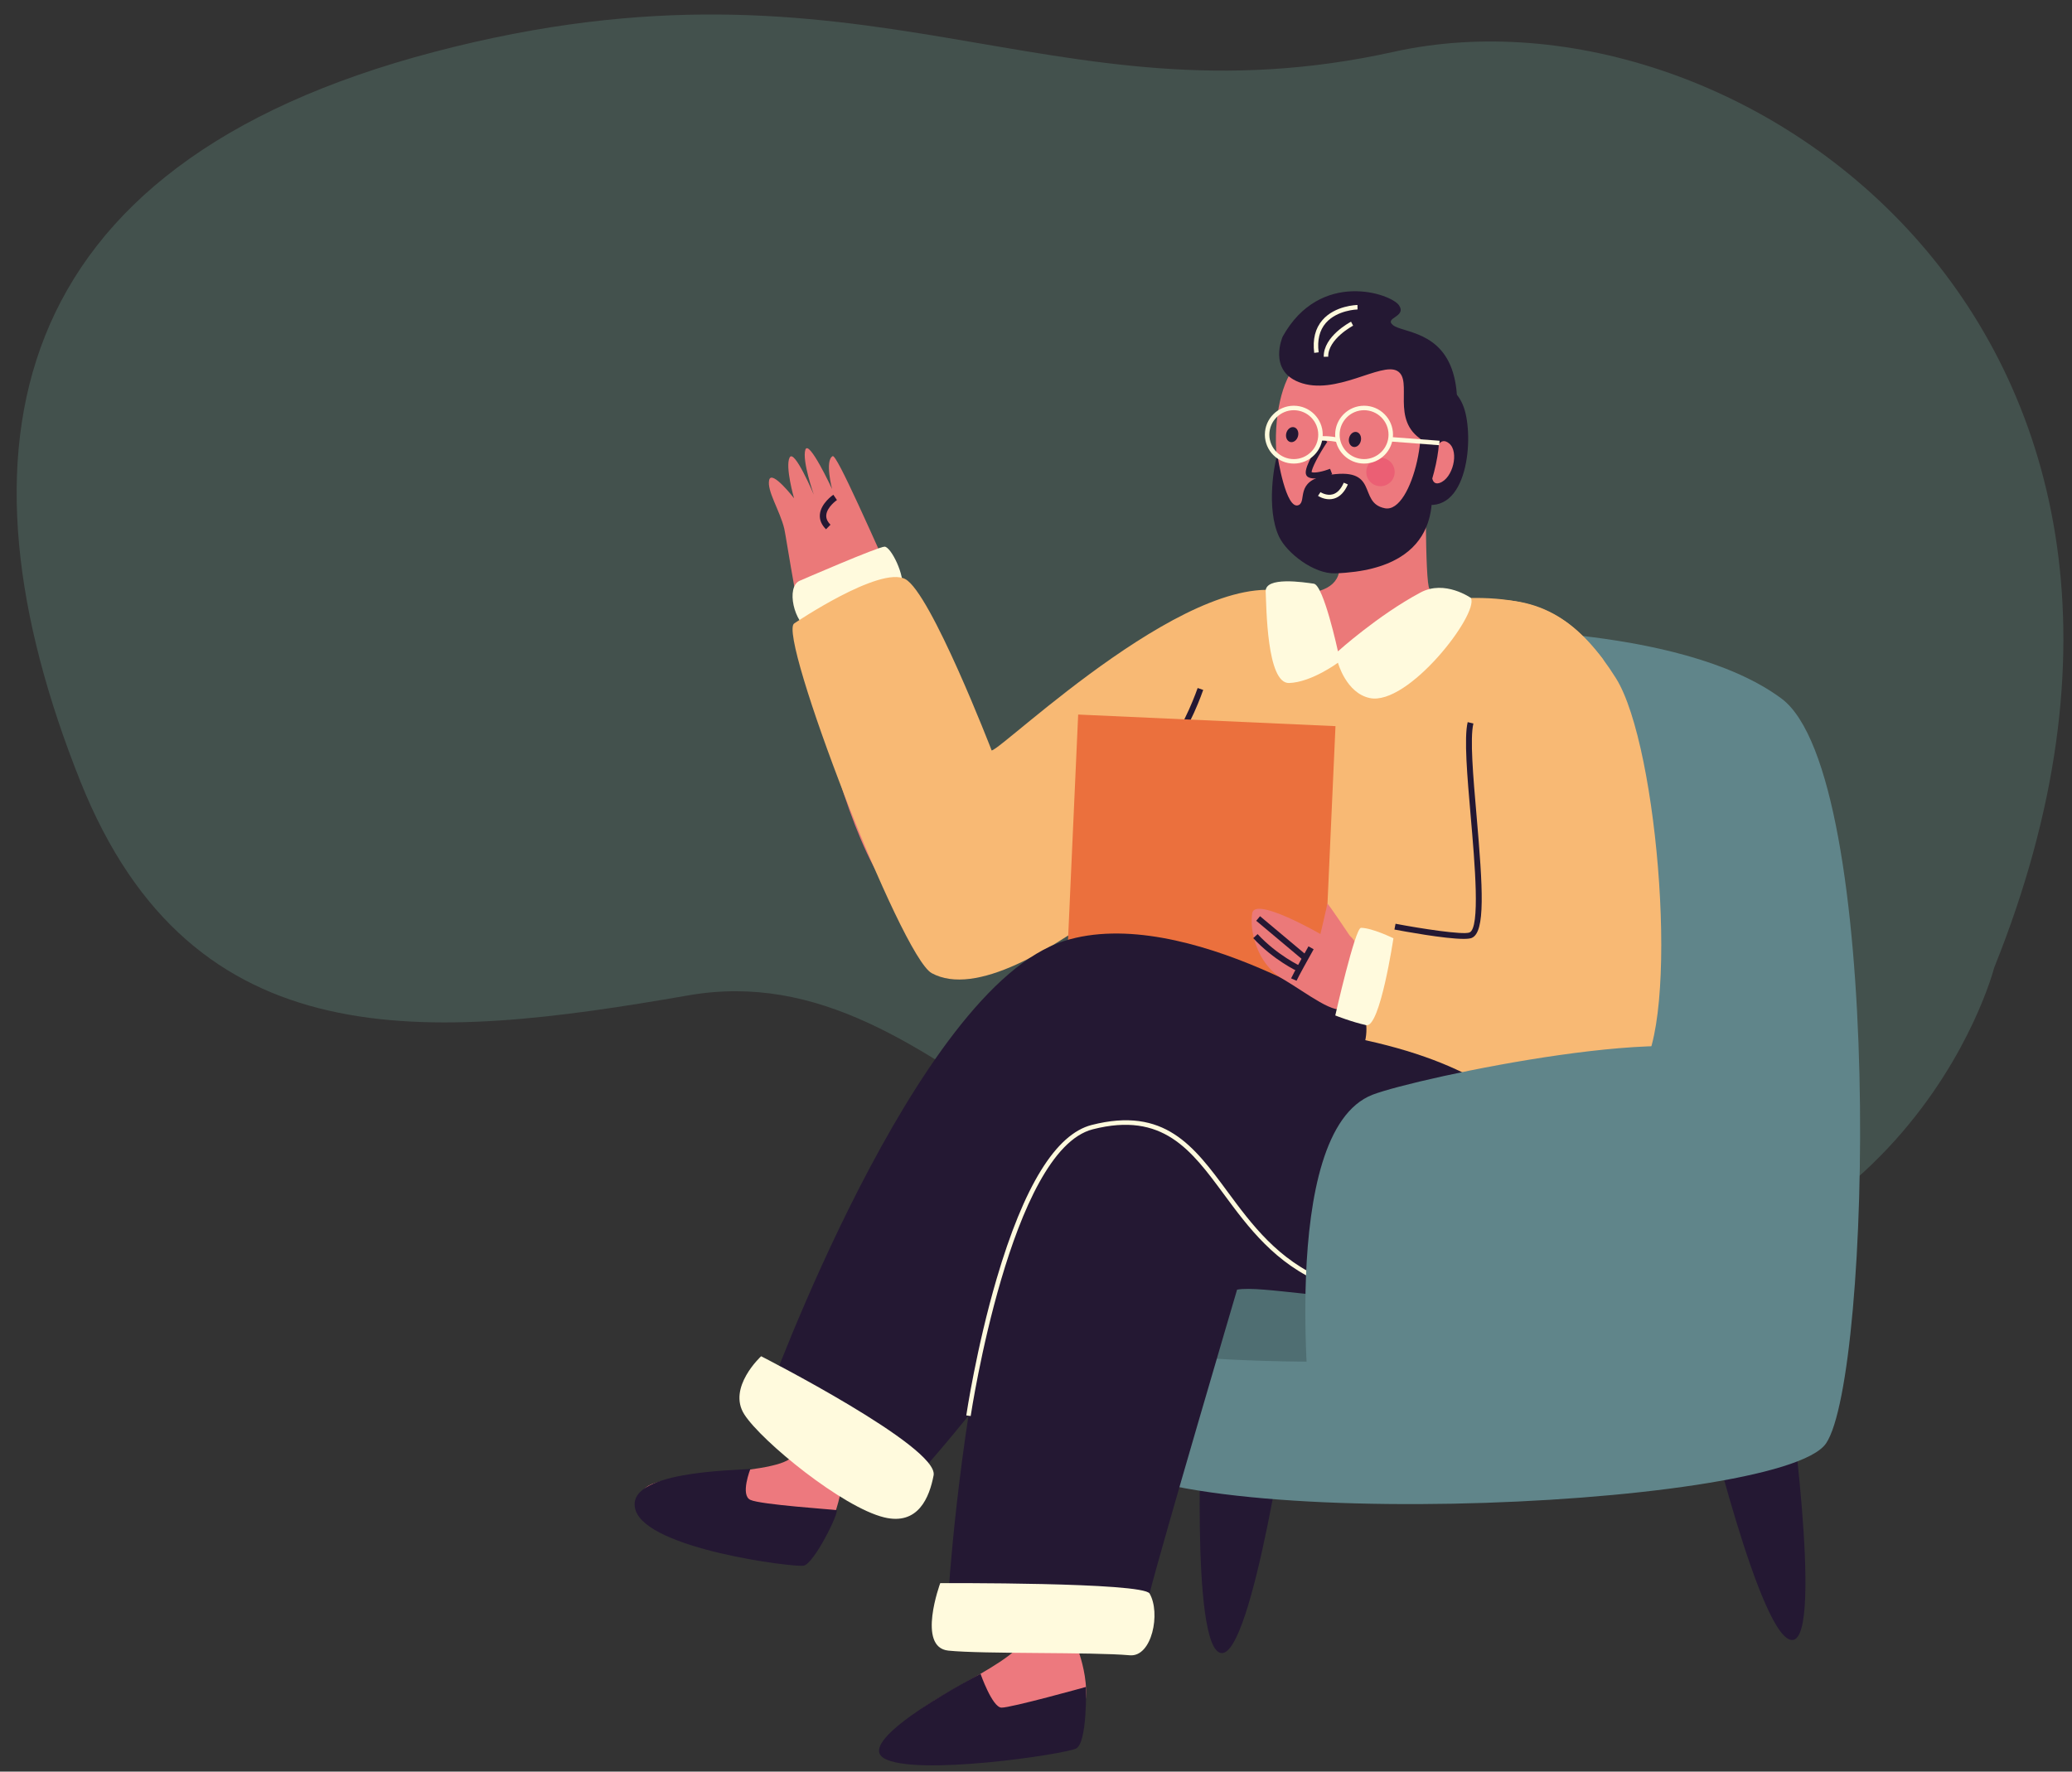 <?xml version="1.0" encoding="utf-8"?>
<!-- Generator: Adobe Illustrator 24.1.2, SVG Export Plug-In . SVG Version: 6.00 Build 0)  -->
<svg version="1.1" id="Capa_1" xmlns="http://www.w3.org/2000/svg" xmlns:xlink="http://www.w3.org/1999/xlink" x="0px" y="0px"
	 viewBox="0 0 1000 855" style="enable-background:new 0 0 1000 855;" xml:space="preserve">
<rect x="0" y="0" width="1000" height="855" fill="#333333" stroke="none"/>
<style type="text/css">
	.st0{opacity:0.2;fill:#82C8B8;}
	.st1{fill:#241833;}
	.st2{fill:#60858A;}
	.st3{fill:#EB7979;}
	.st4{fill:#FFFADD;}
	.st5{fill:#4F6E72;}
	.st6{fill:#F8B974;}
	.st7{fill:#ED797E;}
	.st8{fill:#EB703D;}
	.st9{fill:#EB5F74;}
</style>
<path class="st0" d="M962.45,467.01c0,0-42.95,168.19-253.55,161.73c-179.85-5.51-251.05-170.22-376.71-148.35
	S92.87,512.59,38.75,377C-24.66,218.12-0.12,80,209.77,25s295.67,37.08,462.91,0S1085.82,160.45,962.45,467.01z"/>
<g>
	<path class="st1" d="M862.6,664.83c0,0,17.8,124.97,2.64,126.65c-15.16,1.69-42.72-114.06-42.72-114.06L862.6,664.83z"/>
	<path class="st1" d="M622.43,674.58c0,0-17.87,124.96-33.02,123.21c-15.15-1.75-9.32-119.96-9.32-119.96L622.43,674.58z"/>
	<path class="st2" d="M700.52,303.86c0,0,109.6-3.58,159.25,33.26c49.65,36.84,43.57,327.06,21.53,359.48
		c-22.04,32.43-339.45,45.22-357.55,0c-18.1-45.22,39.81-137.09,64.16-166.19C612.24,501.32,637.81,291.83,700.52,303.86z"/>
	<path class="st3" d="M566.38,323.48c0,0-74.29,62.62-85.66,56.78c-11.38-5.83-74.96-162.19-78.85-160.12
		c-3.89,2.07-0.29,15.87-0.29,15.87s-11.24-24.26-12.9-18.94s4.08,21.66,4.08,21.66s-9.43-22.38-11.67-17.92
		c-2.24,4.45,2.14,19.67,2.14,19.67s-10.8-13.98-12.01-8.81s5.22,14.83,7.29,23.5c2.07,8.67,23.32,164.21,63.46,188.01
		c40.15,23.79,144.32-51.63,152.05-61.42C601.77,371.96,566.38,323.48,566.38,323.48z"/>
	<path class="st1" d="M398.65,255.44c-2.19-2.17-3.19-4.59-2.95-7.18c0.49-5.36,6.25-9.33,6.49-9.49l1.74,2.56
		c-0.05,0.03-4.8,3.32-5.15,7.22c-0.15,1.64,0.52,3.17,2.04,4.68L398.65,255.44z"/>
	<path class="st4" d="M385.99,280.27c0,0,37.87-16.44,40.92-16.44c3.06-0.01,10.1,14.13,8.42,20.38
		c-1.67,6.26-36.73,23.18-44.41,19.94C383.25,300.92,379.14,283.22,385.99,280.27z"/>
	<path class="st1" d="M686.93,183.96c0,0,14.31-1.78,19.49,12.51s2.1,53.01-20.75,46.52C662.82,236.51,680.85,182.44,686.93,183.96z
		"/>
	<path class="st5" d="M642.07,556.76c0,0,331.13,15.47,101.14,89.34c-56.57,18.17-200.68,10.9-222.89,0S381.13,585.13,642.07,556.76
		z"/>
	<path class="st6" d="M383.34,300.86c0,0,41.24-27.9,53.55-21.39c12.31,6.51,41.71,82.72,41.71,82.72
		c5.35-0.58,101.14-93.62,146.41-75.09c10.45,4.28-4.55,80.47-15.61,87.35c-11.06,6.88-117.77,118.01-159.72,95.22
		C434.68,461.53,374.79,305.78,383.34,300.86z"/>
	<path class="st3" d="M688.14,223.77c0,0-0.55,57.97,1.79,60.41c3.96,4.12,29.86,3.33,40.63,14.02
		c10.77,10.69-50.82,33.19-80.92,31.35c-20.04-1.22-40.42-42.68-26.24-42.74c14.18-0.06,23.46-3.62,23.14-14.02
		c-0.32-10.4-0.41-19.86-0.41-19.86S686.04,225.29,688.14,223.77z"/>
	<path class="st6" d="M635.08,285.64c0,0-11.38,27.1,9.36,29.02c24.39,2.25,55.04-25.63,59.76-25.87
		c41.75-2.14,55.54,12.21,69.03,28.84c13.5,16.63-14.59,270.78-28.78,272.98s-209.8-53.46-216.63-54.96
		c-6.84-1.49,39.18-231.99,43.59-232.53C575.84,302.56,604.3,278.1,635.08,285.64z"/>
	<path class="st7" d="M520.74,797.59c0,0,12.88,35.5-11.13,36.89c-24.01,1.39-59.01,7.34-69.6-0.44
		c-10.59-7.78,50.86-30.46,53.62-42.8S520.74,797.59,520.74,797.59z"/>
	<path class="st7" d="M405.93,718.94c0,0-6.35,39.38-28.51,30.02c-22.16-9.35-60.35-15.89-66.42-27.54
		c-6.07-11.65,63.24-8.45,71.16-18.31C390.08,693.25,405.93,718.94,405.93,718.94z"/>
	<path class="st1" d="M748.01,563.97c0,0-0.15-69.36-185.84-71.5c-87.76-1.01-104.48,277.67-104.48,277.67
		c18.4,2.03,91.59,21.12,97.12-1.08c5.54-22.2,42.24-146.65,42.24-146.65C621.16,617.98,743.22,656.57,748.01,563.97z"/>
	<path class="st6" d="M649.13,486.67c0,0,8.28-38.75,24.12-39.46c15.84-0.71,51.92,9.58,57.91,2.6
		c5.99-6.98-35.72-157.57-19.61-159.67c32.41-4.21,51.85,11.02,68.3,37.1c20.81,32.98,31.16,167.52,11.23,190.55
		C773.62,537.97,649.25,504.29,649.13,486.67z"/>
	<path class="st1" d="M706.39,453.12c-9.1,0-28.9-3.66-33.4-4.51l0.53-2.79c12.1,2.3,32.49,5.46,35.68,4.22
		c5.29-2.08,2.58-33.29,0.6-56.08c-1.69-19.45-3.28-37.83-1.46-45.45l2.76,0.66c-1.71,7.17-0.14,25.33,1.53,44.54
		c3.03,34.91,4.37,56.3-2.39,58.97C709.45,452.99,708.11,453.12,706.39,453.12z"/>
	<path class="st1" d="M565.98,361.33l-2.15-1.84c7.9-9.21,14.12-27.25,14.19-27.44l2.68,0.92
		C580.43,333.73,574.23,351.71,565.98,361.33z"/>
	
		<rect x="504.34" y="360.03" transform="matrix(0.045 -0.999 0.999 0.045 131.267 981.674)" class="st8" width="149.33" height="124.31"/>
	<path class="st1" d="M659.4,494.76c0,0-87.18-59.19-145.85-40.62c-71.88,22.76-143.53,220.81-143.53,220.81
		c38.93,31.01,56.52,55.22,71.64,38.56c63.73-70.16,138.4-193.3,146.23-183.1S661.95,530.17,659.4,494.76z"/>
	<path class="st3" d="M651.32,451.42c0,0-10.69-16.02-10.72-15.28c-0.03,0.74-3.34,14.64-3.34,14.64s-31.49-18.22-32.9-10.1
		c-1.4,8.13,2.14,24.35,14.47,31.6c12.33,7.25,25.78,18.28,30.91,14.04S664.81,464.68,651.32,451.42z"/>
	<path class="st7" d="M683.04,174.31c0,0-43.46-15.29-58.11,2.61c-14.65,17.9-13.96,79.48,18.72,83.14
		C690.8,265.33,706.74,196.24,683.04,174.31z"/>
	<circle class="st9" cx="666.26" cy="227.8" r="6.85"/>
	
		<ellipse transform="matrix(0.255 -0.967 0.967 0.255 261.76 759.276)" class="st1" cx="623.59" cy="209.78" rx="3.68" ry="2.92"/>
	
		<ellipse transform="matrix(0.207 -0.978 0.978 0.207 311.182 808.044)" class="st1" cx="654.23" cy="211.99" rx="3.68" ry="2.92"/>
	<path class="st1" d="M619.05,162.45c0,0-7.11,16.12,7.79,21.96c17.71,6.94,39.8-9.96,47.58-5.35c7.78,4.61-3.56,23.76,12.1,33.36
		c10.69,6.55,20.27-10.21,15.29-30.56c-5.43-22.15-24.94-21.25-29.48-24.92s6.62-3.88,2.91-9.54
		C671.53,141.74,637.16,129.85,619.05,162.45z"/>
	<path class="st7" d="M692.79,218.13c0,0,1.76-8.17,6.63-4.1c4.87,4.07,1.78,16.82-4.57,19.02S691.53,221.33,692.79,218.13z"/>
	<path class="st1" d="M626.84,243.72c3.9-1.91-1.86-11.51,13.11-14.25c26.56-4.85,14.83,13.11,28.41,15.82s23.63-45.26,12.83-54.17
		c-4.68-3.86,23.1-4.05,9.77,40.86c-0.87,2.94,9.05,42.74-46.51,44.73c-10.4,0.37-23.38-9.84-27.1-17.6
		c-6.51-13.61-2.18-36.58-0.84-39.38C616.51,219.74,620.62,246.77,626.84,243.72z"/>
	<path class="st1" d="M634.33,230.9c-1.18,0-2.26-0.19-3.05-0.69c-0.37-0.23-0.86-0.69-1.04-1.54c-0.77-3.6,5.9-13.96,7.97-17.05
		l2.39,1.6c-4.27,6.39-7.63,12.93-7.57,14.66c1.48,0.56,5.66-0.36,8.9-1.62l1.04,2.68C641.92,229.34,637.7,230.9,634.33,230.9z"/>
	<path class="st4" d="M641.56,240.95c-3,0-5.34-1.56-5.46-1.64l1.21-1.79c0.03,0.02,2.9,1.92,5.95,1.04
		c2.15-0.63,3.93-2.52,5.28-5.61l1.98,0.86c-1.63,3.71-3.87,6.01-6.68,6.82C643.05,240.85,642.28,240.95,641.56,240.95z"/>
	<path class="st1" d="M362.15,708.95c0,0-4.98,12.6,0,14.92s39.84,4.62,41.56,4.94c1.72,0.33-10.8,26.1-15.96,26.84
		c-5.16,0.74-75.12-8.02-81.02-26.84S354.17,709.69,362.15,708.95z"/>
	<path class="st1" d="M473.23,807.82c0,0,5.66,16.16,10.09,16.31c4.43,0.15,40.81-9.99,40.81-9.99s0.74,27.02-4.82,29.75
		c-5.56,2.73-77.72,13.57-92.71,4.66S473.23,807.82,473.23,807.82z"/>
	<path class="st4" d="M624.42,223.73c-7.7,0-13.96-6.26-13.96-13.96c0-7.69,6.26-13.96,13.96-13.96s13.96,6.26,13.96,13.96
		C638.38,217.47,632.12,223.73,624.42,223.73z M624.42,197.97c-6.51,0-11.8,5.29-11.8,11.8c0,6.51,5.29,11.8,11.8,11.8
		c6.51,0,11.8-5.29,11.8-11.8C636.22,203.27,630.93,197.97,624.42,197.97z"/>
	<path class="st4" d="M658.34,223.73c-7.7,0-13.96-6.26-13.96-13.96c0-7.69,6.26-13.96,13.96-13.96s13.96,6.26,13.96,13.96
		C672.3,217.47,666.04,223.73,658.34,223.73z M658.34,197.97c-6.51,0-11.8,5.29-11.8,11.8c0,6.51,5.29,11.8,11.8,11.8
		c6.51,0,11.8-5.29,11.8-11.8C670.14,203.27,664.85,197.97,658.34,197.97z"/>
	<path class="st4" d="M645.79,213.46c-4.1-1.05-8.54-0.79-8.58-0.79l-0.13-2.15c0.19-0.01,4.81-0.29,9.25,0.85L645.79,213.46z"/>
	
		<rect x="681.99" y="201.02" transform="matrix(0.076 -0.997 0.997 0.076 418.675 877.731)" class="st4" width="2.16" height="23.76"/>
	<path class="st4" d="M709.91,288.6c0,0-12.58-8.91-24.25-2.69c-20.57,10.96-39.93,28.44-39.93,28.44s-6.9-31.97-11.66-32.65
		s-23.6-3.61-23.22,3.79c0.38,7.4,0.5,44.48,11.3,44.14c10.8-0.34,23.58-9.79,23.58-9.79s3.95,14.61,15.31,17.04
		C679.57,340.83,713.83,296.38,709.91,288.6z"/>
	<path class="st4" d="M672.5,452.83c0,0-6.46,43.34-13.1,41.93c-6.64-1.41-14.96-4.68-14.96-4.68s9.57-42.29,12.41-42.29
		C662.18,447.79,672.5,452.83,672.5,452.83z"/>
	<path class="st4" d="M634.27,170.3c-0.82-6.52,0.51-11.85,3.97-15.83c6.08-7.02,16.47-7.27,16.91-7.28l0.04,2.15
		c-0.1,0-9.88,0.26-15.33,6.55c-3.03,3.5-4.19,8.26-3.45,14.14L634.27,170.3z"/>
	<path class="st4" d="M638.87,172.19c-0.19-9.85,12.63-16.65,13.18-16.93l1,1.91c-0.12,0.06-12.19,6.47-12.02,14.98L638.87,172.19z"
		/>
	<path class="st4" d="M468.48,683.41l-2.13-0.31c0.05-0.32,4.88-32.68,14.64-65.9c13.18-44.88,28.62-69.87,45.88-74.27
		c35.18-8.98,49.25,10.09,65.54,32.16c11.46,15.54,24.46,33.15,47.15,42.43l-0.81,1.99c-23.25-9.51-36.44-27.38-48.07-43.14
		c-15.83-21.45-29.48-39.97-63.27-31.35C487.88,555.1,468.67,682.13,468.48,683.41z"/>
	<path class="st2" d="M633.09,689.73c0,0-17.2-143.42,29.35-161.4c20.97-8.1,160.69-37.9,176.64-15.09
		c15.95,22.81,20.53,168.07,0,176.49S633.09,689.73,633.09,689.73z"/>
	<path class="st4" d="M367.34,654.55c0,0,85.85,43.73,83.24,57.47c-2.01,10.6-7.41,24.26-23.83,20.3
		c-20.17-4.87-59.19-36.71-67.52-49.69C350.9,669.65,367.34,654.55,367.34,654.55z"/>
	<path class="st4" d="M453.78,764.06c0,0,97.8-0.51,101.03,5c5.46,9.31,1.2,30.78-9.56,29.81c-18-1.63-71.06-0.54-87.56-2.25
		C442.34,795.03,453.78,764.06,453.78,764.06z"/>
	<path class="st1" d="M625.75,473.33l-2.63-1.15c1.04-2.38,8.08-14.93,8.38-15.46l2.5,1.41
		C631.49,462.59,626.53,471.53,625.75,473.33z"/>
	<path class="st1" d="M629.06,463.48c-5.17-4.34-22.78-19.1-22.78-19.1l1.85-2.2c0,0,17.61,14.76,22.78,19.1L629.06,463.48z"/>
	<path class="st1" d="M626.51,468.91c-0.47-0.22-11.75-5.47-21.67-16.14l2.1-1.96c9.52,10.23,20.65,15.43,20.76,15.49L626.51,468.91
		z"/>
</g>
</svg>
